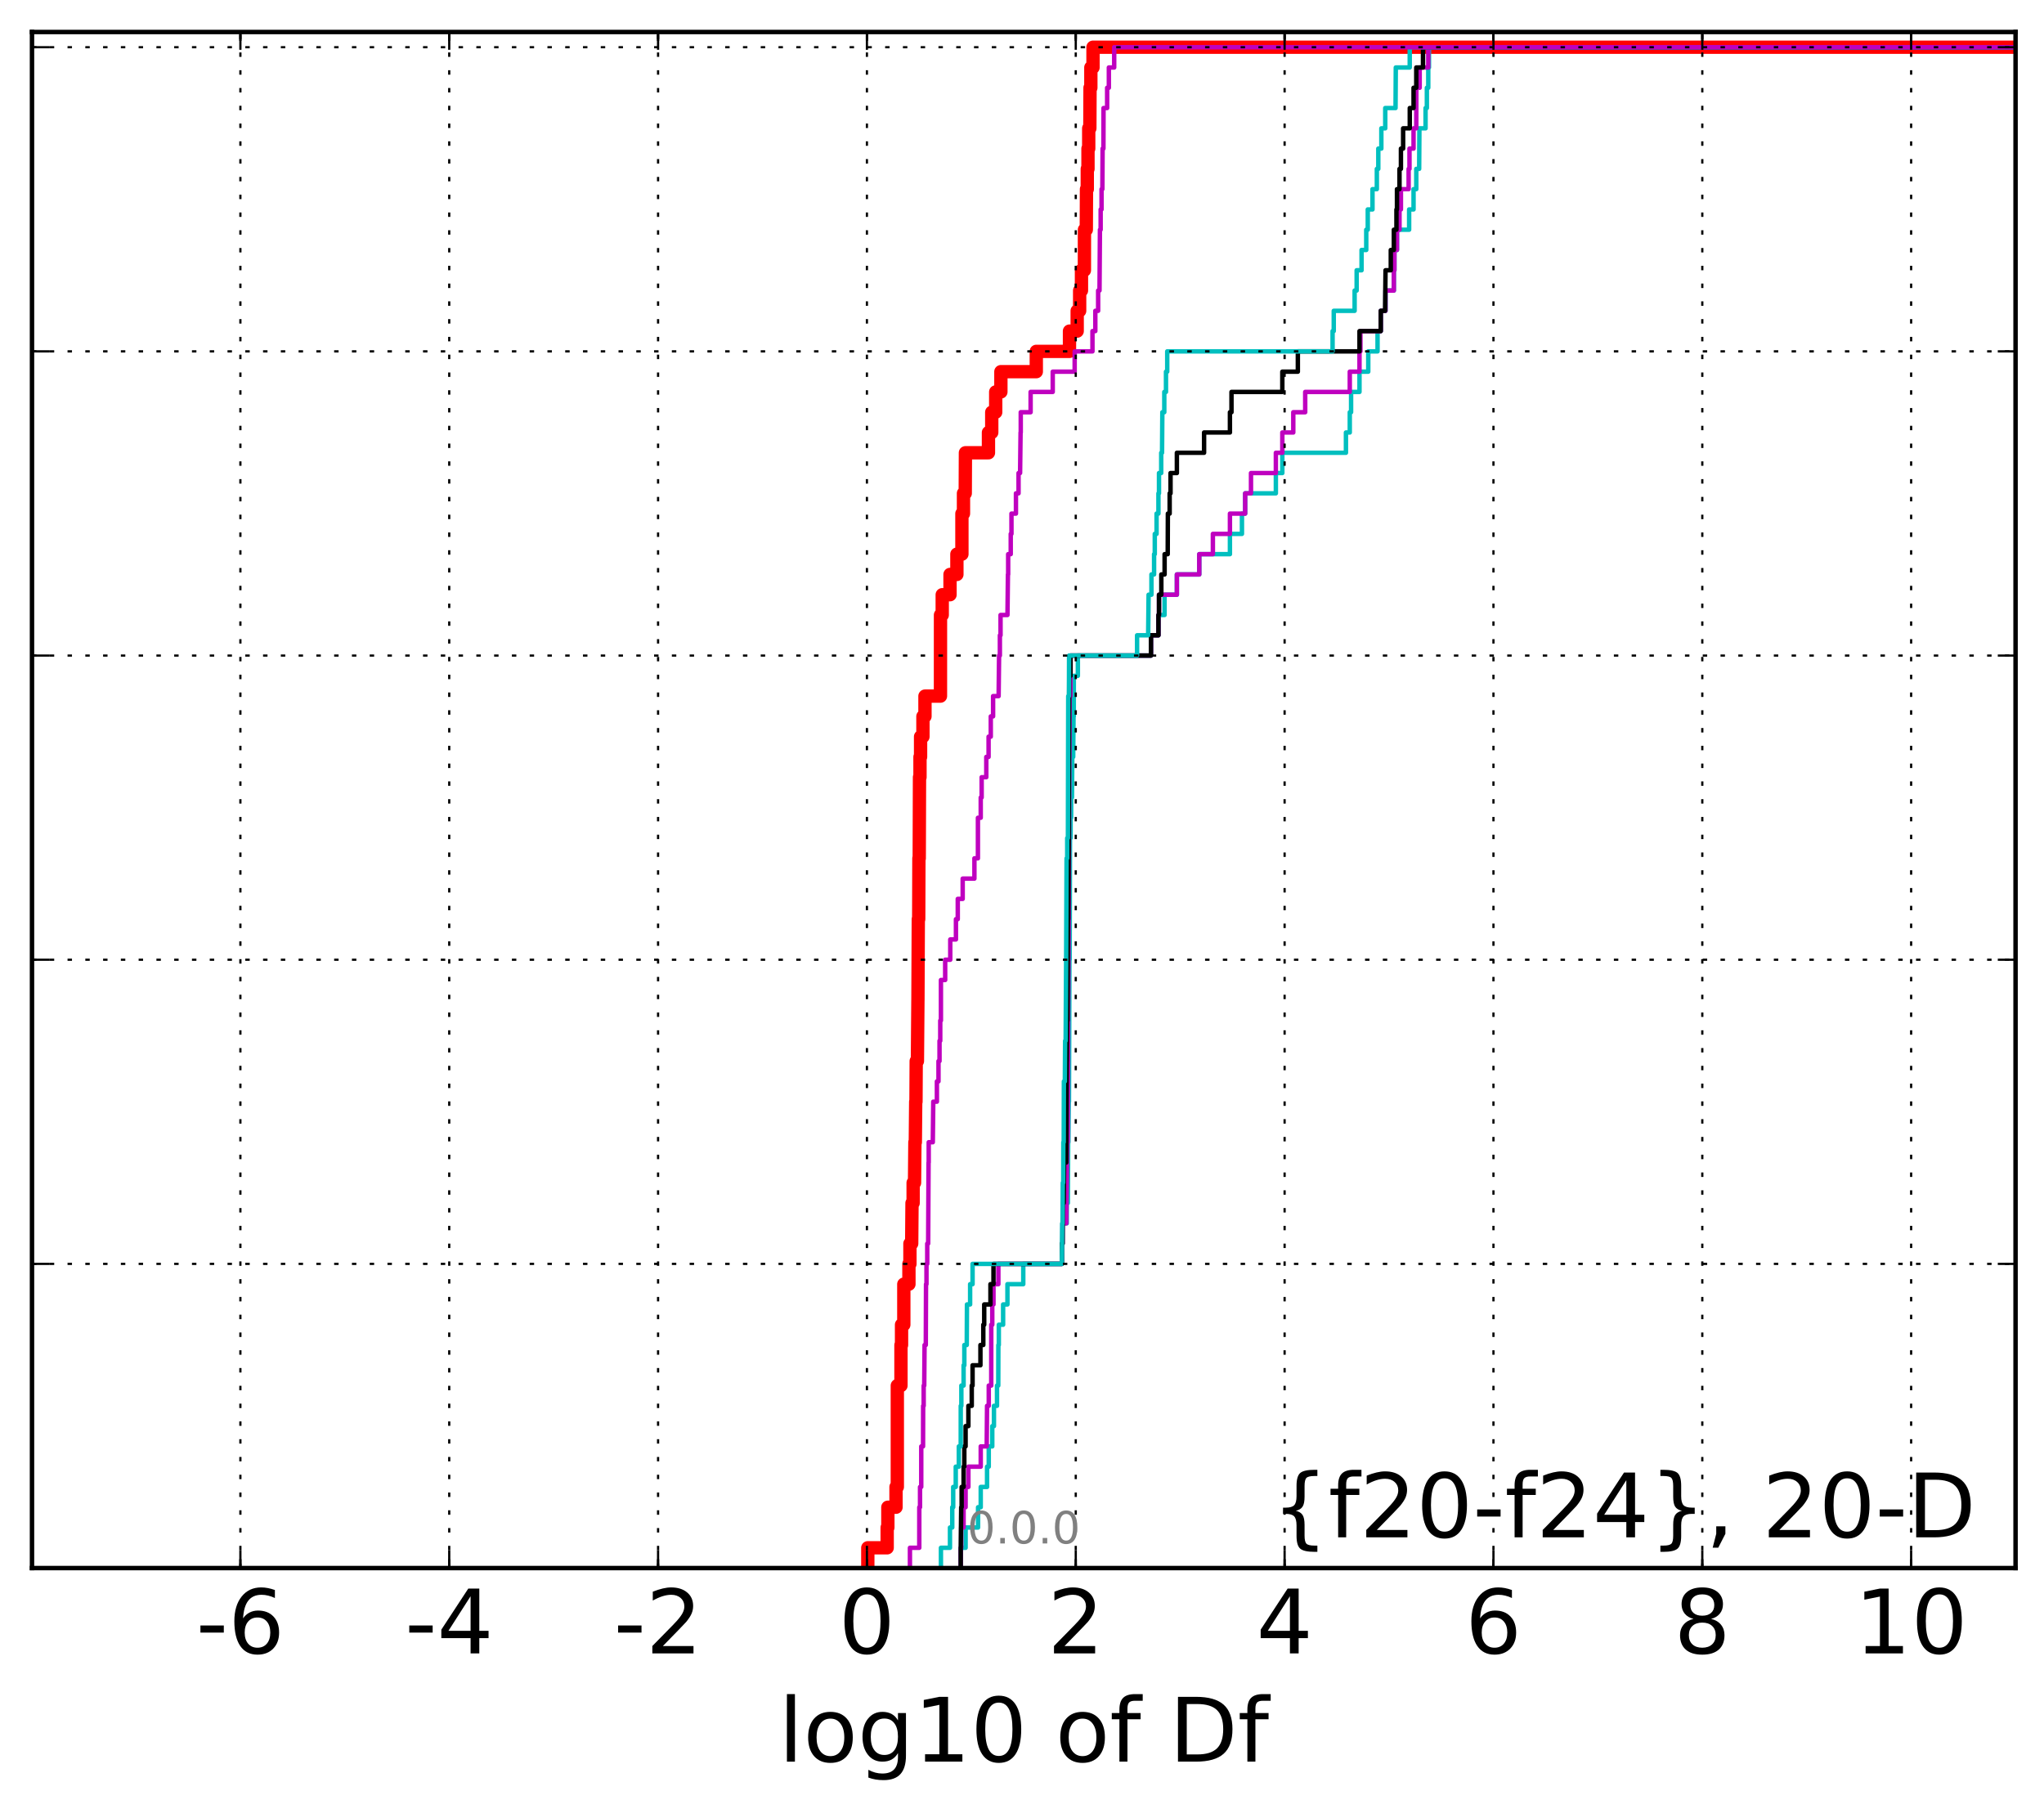 <?xml version="1.0" encoding="utf-8" standalone="no"?>
<!DOCTYPE svg PUBLIC "-//W3C//DTD SVG 1.1//EN"
  "http://www.w3.org/Graphics/SVG/1.1/DTD/svg11.dtd">
<!-- Created with matplotlib (http://matplotlib.org/) -->
<svg height="407pt" version="1.1" viewBox="0 0 460 407" width="460pt" xmlns="http://www.w3.org/2000/svg" xmlns:xlink="http://www.w3.org/1999/xlink">
 <defs>
  <style type="text/css">
*{stroke-linecap:butt;stroke-linejoin:round;stroke-miterlimit:100000;}
  </style>
 </defs>
 <g id="figure_1">
  <g id="patch_1">
   <path d="M 0 407.712 
L 460.8 407.712 
L 460.8 0 
L 0 0 
z
" style="fill:#ffffff;"/>
  </g>
  <g id="axes_1">
   <g id="patch_2">
    <path d="M 7.2 352.8 
L 453.6 352.8 
L 453.6 7.2 
L 7.2 7.2 
z
" style="fill:#ffffff;"/>
   </g>
   <g id="line2d_1">
    <path clip-path="url(#p01c1d9e6d1)" d="M 195.299 352.8 
L 195.299 348.238 
L 199.657 348.238 
L 199.657 343.675 
L 199.812 343.675 
L 199.812 339.113 
L 201.647 339.113 
L 201.647 334.55 
L 201.941 334.55 
L 201.941 311.739 
L 202.761 311.739 
L 202.761 302.614 
L 202.891 302.614 
L 202.891 298.051 
L 203.402 298.051 
L 203.402 288.927 
L 204.554 288.927 
L 204.554 284.364 
L 204.779 284.364 
L 204.779 279.802 
L 205.176 279.802 
L 205.248 270.677 
L 205.499 270.677 
L 205.499 266.115 
L 205.814 266.115 
L 205.896 256.99 
L 205.992 256.99 
L 206.077 247.865 
L 206.141 247.865 
L 206.19 238.741 
L 206.464 238.741 
L 206.575 225.053 
L 206.581 225.053 
L 206.663 206.804 
L 206.754 206.804 
L 206.798 193.117 
L 206.873 193.117 
L 206.932 174.867 
L 207.043 174.867 
L 207.043 170.305 
L 207.175 170.305 
L 207.175 165.743 
L 207.705 165.743 
L 207.705 161.18 
L 208.163 161.18 
L 208.163 156.618 
L 211.652 156.618 
L 211.657 138.368 
L 212.048 138.368 
L 212.048 133.806 
L 213.801 133.806 
L 213.801 129.244 
L 215.348 129.244 
L 215.348 124.681 
L 216.478 124.681 
L 216.478 115.556 
L 216.831 115.556 
L 216.831 110.994 
L 217.228 110.994 
L 217.267 101.869 
L 222.451 101.869 
L 222.451 97.307 
L 223.191 97.307 
L 223.191 92.745 
L 224.082 92.745 
L 224.082 88.182 
L 225.249 88.182 
L 225.249 83.62 
L 233.218 83.62 
L 233.218 79.057 
L 240.687 79.057 
L 240.687 74.495 
L 242.419 74.495 
L 242.419 69.933 
L 242.974 69.933 
L 242.974 65.37 
L 243.383 65.37 
L 243.383 60.808 
L 244.043 60.808 
L 244.055 51.683 
L 244.471 51.683 
L 244.511 42.558 
L 244.693 42.558 
L 244.693 37.996 
L 244.85 37.996 
L 244.85 33.434 
L 245.015 33.434 
L 245.015 28.871 
L 245.27 28.871 
L 245.311 19.747 
L 245.494 19.747 
L 245.494 15.184 
L 245.98 15.184 
L 245.98 10.622 
L 245.98 10.622 
L 453.6 10.622 
L 453.6 10.622 
" style="fill:none;stroke:#ff0000;stroke-linecap:square;stroke-width:3.0;"/>
   </g>
   <g id="line2d_2">
    <path clip-path="url(#p01c1d9e6d1)" d="M 216.209 352.8 
L 216.209 348.238 
L 217.306 348.238 
L 217.306 343.675 
L 220.114 343.675 
L 220.114 339.113 
L 220.713 339.113 
L 220.713 334.55 
L 222.135 334.55 
L 222.135 329.988 
L 222.518 329.988 
L 222.518 325.426 
L 223.31 325.426 
L 223.31 320.863 
L 223.688 320.863 
L 223.688 316.301 
L 224.374 316.301 
L 224.374 311.739 
L 224.66 311.739 
L 224.682 302.614 
L 224.782 302.614 
L 224.782 298.051 
L 225.751 298.051 
L 225.751 293.489 
L 226.722 293.489 
L 226.722 288.927 
L 230.285 288.927 
L 230.285 284.364 
L 238.968 284.364 
L 238.968 279.802 
L 239.129 279.802 
L 239.129 275.24 
L 240.081 275.24 
L 240.081 270.677 
L 240.32 270.677 
L 240.386 256.99 
L 240.445 256.99 
L 240.523 247.865 
L 240.569 247.865 
L 240.677 215.929 
L 240.725 215.929 
L 240.801 188.554 
L 240.94 188.554 
L 240.94 183.992 
L 241.058 183.992 
L 241.058 179.43 
L 241.244 179.43 
L 241.317 170.305 
L 241.519 170.305 
L 241.597 161.18 
L 241.65 161.18 
L 241.667 152.055 
L 242.574 152.055 
L 242.574 147.493 
L 259.023 147.493 
L 259.023 142.931 
L 260.703 142.931 
L 260.703 138.368 
L 262.085 138.368 
L 262.085 133.806 
L 264.854 133.806 
L 264.854 129.244 
L 269.894 129.244 
L 269.894 124.681 
L 276.794 124.681 
L 276.794 120.119 
L 279.499 120.119 
L 279.499 115.556 
L 280.222 115.556 
L 280.222 110.994 
L 287.131 110.994 
L 287.131 106.432 
L 288.585 106.432 
L 288.585 101.869 
L 302.902 101.869 
L 302.902 97.307 
L 303.766 97.307 
L 303.766 92.745 
L 304.061 92.745 
L 304.061 88.182 
L 305.952 88.182 
L 305.952 83.62 
L 307.927 83.62 
L 307.927 79.057 
L 310.015 79.057 
L 310.015 74.495 
L 310.74 74.495 
L 310.74 69.933 
L 311.812 69.933 
L 311.812 65.37 
L 313.683 65.37 
L 313.683 60.808 
L 313.81 60.808 
L 313.81 56.246 
L 314.386 56.246 
L 314.386 51.683 
L 317.123 51.683 
L 317.123 47.121 
L 318.119 47.121 
L 318.119 42.558 
L 318.731 42.558 
L 318.731 37.996 
L 319.381 37.996 
L 319.437 28.871 
L 320.821 28.871 
L 320.821 24.309 
L 321.113 24.309 
L 321.113 19.747 
L 321.431 19.747 
L 321.431 15.184 
L 321.588 15.184 
L 321.588 10.622 
L 321.588 10.622 
L 453.6 10.622 
L 453.6 10.622 
" style="fill:none;stroke:#00bfbf;stroke-linecap:square;"/>
   </g>
   <g id="line2d_3">
    <path clip-path="url(#p01c1d9e6d1)" d="M 216.209 352.8 
L 216.209 348.238 
L 216.209 348.238 
L 216.209 348.238 
L 216.315 348.238 
L 216.315 343.675 
L 216.858 343.675 
L 216.858 339.113 
L 217.306 339.113 
L 217.306 334.55 
L 217.935 334.55 
L 217.935 329.988 
L 220.713 329.988 
L 220.713 325.426 
L 222.055 325.426 
L 222.135 316.301 
L 222.518 316.301 
L 222.518 311.739 
L 223.077 311.739 
L 223.085 298.051 
L 223.31 298.051 
L 223.31 293.489 
L 223.584 293.489 
L 223.584 288.927 
L 224.682 288.927 
L 224.682 284.364 
L 238.968 284.364 
L 238.968 279.802 
L 239.129 279.802 
L 239.129 275.24 
L 239.965 275.24 
L 240.074 266.115 
L 240.081 266.115 
L 240.157 256.99 
L 240.281 256.99 
L 240.389 225.053 
L 240.405 225.053 
L 240.515 206.804 
L 240.523 206.804 
L 240.633 170.305 
L 240.656 170.305 
L 240.731 156.618 
L 240.906 156.618 
L 240.923 147.493 
L 259.023 147.493 
L 259.023 142.931 
L 260.703 142.931 
L 260.703 138.368 
L 260.83 138.368 
L 260.83 133.806 
L 264.854 133.806 
L 264.854 129.244 
L 269.894 129.244 
L 269.894 124.681 
L 272.957 124.681 
L 272.957 120.119 
L 276.794 120.119 
L 276.794 115.556 
L 280.222 115.556 
L 280.222 110.994 
L 281.534 110.994 
L 281.534 106.432 
L 287.131 106.432 
L 287.131 101.869 
L 288.585 101.869 
L 288.585 97.307 
L 291.053 97.307 
L 291.053 92.745 
L 293.736 92.745 
L 293.736 88.182 
L 303.766 88.182 
L 303.766 83.62 
L 305.952 83.62 
L 305.952 79.057 
L 306.161 79.057 
L 306.161 74.495 
L 310.74 74.495 
L 310.74 69.933 
L 311.812 69.933 
L 311.812 65.37 
L 313.683 65.37 
L 313.683 60.808 
L 313.81 60.808 
L 313.81 56.246 
L 314.386 56.246 
L 314.386 51.683 
L 314.956 51.683 
L 314.956 47.121 
L 315.277 47.121 
L 315.277 42.558 
L 317.01 42.558 
L 317.01 37.996 
L 317.204 37.996 
L 317.204 33.434 
L 318.119 33.434 
L 318.119 28.871 
L 318.731 28.871 
L 318.745 19.747 
L 319.496 19.747 
L 319.496 15.184 
L 321.431 15.184 
L 321.431 10.622 
L 321.431 10.622 
L 453.6 10.622 
L 453.6 10.622 
" style="fill:none;stroke:#bf00bf;stroke-linecap:square;"/>
   </g>
   <g id="line2d_4">
    <path clip-path="url(#p01c1d9e6d1)" d="M 216.209 352.8 
L 216.209 348.238 
L 216.209 348.238 
L 216.209 348.238 
L 216.214 348.238 
L 216.315 339.113 
L 216.417 339.113 
L 216.417 334.55 
L 216.858 334.55 
L 216.858 329.988 
L 217.019 329.988 
L 217.019 325.426 
L 217.306 325.426 
L 217.306 320.863 
L 217.935 320.863 
L 217.935 316.301 
L 218.692 316.301 
L 218.692 311.739 
L 218.875 311.739 
L 218.875 307.176 
L 220.645 307.176 
L 220.645 302.614 
L 221.29 302.614 
L 221.29 298.051 
L 221.497 298.051 
L 221.497 293.489 
L 222.9 293.489 
L 222.9 288.927 
L 223.584 288.927 
L 223.584 284.364 
L 238.968 284.364 
L 238.968 279.802 
L 239.129 279.802 
L 239.177 270.677 
L 239.397 270.677 
L 239.476 261.552 
L 239.965 261.552 
L 240.067 238.741 
L 240.081 238.741 
L 240.157 229.616 
L 240.238 229.616 
L 240.344 206.804 
L 240.405 206.804 
L 240.508 188.554 
L 240.518 188.554 
L 240.623 152.055 
L 240.923 152.055 
L 240.923 147.493 
L 259.023 147.493 
L 259.023 142.931 
L 260.703 142.931 
L 260.703 138.368 
L 260.83 138.368 
L 260.83 133.806 
L 261.357 133.806 
L 261.357 129.244 
L 262.093 129.244 
L 262.093 124.681 
L 262.792 124.681 
L 262.828 115.556 
L 263.23 115.556 
L 263.23 110.994 
L 263.429 110.994 
L 263.429 106.432 
L 264.854 106.432 
L 264.854 101.869 
L 270.977 101.869 
L 270.977 97.307 
L 276.794 97.307 
L 276.794 92.745 
L 277.146 92.745 
L 277.146 88.182 
L 288.585 88.182 
L 288.585 83.62 
L 292.08 83.62 
L 292.08 79.057 
L 305.952 79.057 
L 305.952 74.495 
L 310.74 74.495 
L 310.74 69.933 
L 311.711 69.933 
L 311.812 60.808 
L 312.993 60.808 
L 312.993 56.246 
L 313.683 56.246 
L 313.683 51.683 
L 314.268 51.683 
L 314.268 47.121 
L 314.386 47.121 
L 314.386 42.558 
L 314.956 42.558 
L 314.956 37.996 
L 315.277 37.996 
L 315.277 33.434 
L 315.771 33.434 
L 315.771 28.871 
L 317.27 28.871 
L 317.27 24.309 
L 318.119 24.309 
L 318.119 19.747 
L 318.731 19.747 
L 318.731 15.184 
L 320.246 15.184 
L 320.246 10.622 
L 320.246 10.622 
L 453.6 10.622 
L 453.6 10.622 
" style="fill:none;stroke:#000000;stroke-linecap:square;"/>
   </g>
   <g id="line2d_5">
    <path clip-path="url(#p01c1d9e6d1)" d="M 211.755 352.8 
L 211.755 348.238 
L 213.789 348.238 
L 213.789 343.675 
L 214.303 343.675 
L 214.303 339.113 
L 214.515 339.113 
L 214.515 334.55 
L 215.091 334.55 
L 215.091 329.988 
L 215.784 329.988 
L 215.784 325.426 
L 216.209 325.426 
L 216.214 316.301 
L 216.352 316.301 
L 216.352 311.739 
L 216.858 311.739 
L 216.858 307.176 
L 217.024 307.176 
L 217.024 302.614 
L 217.566 302.614 
L 217.614 293.489 
L 218.325 293.489 
L 218.325 288.927 
L 218.875 288.927 
L 218.875 284.364 
L 238.968 284.364 
L 239.05 275.24 
L 239.129 275.24 
L 239.177 266.115 
L 239.275 266.115 
L 239.302 256.99 
L 239.389 256.99 
L 239.427 243.303 
L 239.643 243.303 
L 239.703 234.178 
L 239.822 234.178 
L 239.932 215.929 
L 239.937 215.929 
L 240.032 193.117 
L 240.175 193.117 
L 240.175 188.554 
L 240.334 188.554 
L 240.403 156.618 
L 240.563 156.618 
L 240.592 147.493 
L 255.899 147.493 
L 255.899 142.931 
L 258.391 142.931 
L 258.49 133.806 
L 259.131 133.806 
L 259.131 129.244 
L 259.726 129.244 
L 259.726 124.681 
L 259.883 124.681 
L 259.883 120.119 
L 260.286 120.119 
L 260.286 115.556 
L 260.703 115.556 
L 260.703 110.994 
L 260.83 110.994 
L 260.83 106.432 
L 261.328 106.432 
L 261.328 101.869 
L 261.515 101.869 
L 261.585 92.745 
L 262.023 92.745 
L 262.023 88.182 
L 262.403 88.182 
L 262.403 83.62 
L 262.684 83.62 
L 262.684 79.057 
L 299.895 79.057 
L 299.895 74.495 
L 300.161 74.495 
L 300.161 69.933 
L 304.856 69.933 
L 304.856 65.37 
L 305.313 65.37 
L 305.313 60.808 
L 306.419 60.808 
L 306.419 56.246 
L 307.473 56.246 
L 307.473 51.683 
L 307.813 51.683 
L 307.813 47.121 
L 308.877 47.121 
L 308.877 42.558 
L 309.856 42.558 
L 309.856 37.996 
L 310.185 37.996 
L 310.185 33.434 
L 310.871 33.434 
L 310.871 28.871 
L 311.749 28.871 
L 311.749 24.309 
L 314.064 24.309 
L 314.122 15.184 
L 317.259 15.184 
L 317.259 10.622 
L 317.259 10.622 
L 453.6 10.622 
L 453.6 10.622 
" style="fill:none;stroke:#00bfbf;stroke-linecap:square;"/>
   </g>
   <g id="line2d_6">
    <path clip-path="url(#p01c1d9e6d1)" d="M 204.779 352.8 
L 204.779 348.238 
L 206.882 348.238 
L 206.887 339.113 
L 207.051 339.113 
L 207.051 334.55 
L 207.325 334.55 
L 207.329 325.426 
L 207.731 325.426 
L 207.755 316.301 
L 207.873 316.301 
L 207.873 311.739 
L 207.998 311.739 
L 208.071 302.614 
L 208.35 302.614 
L 208.4 288.927 
L 208.503 288.927 
L 208.503 284.364 
L 208.675 284.364 
L 208.675 279.802 
L 208.881 279.802 
L 208.972 261.552 
L 209.005 261.552 
L 209.005 256.99 
L 209.925 256.99 
L 210.032 247.865 
L 210.847 247.865 
L 210.847 243.303 
L 211.206 243.303 
L 211.206 238.741 
L 211.439 238.741 
L 211.439 234.178 
L 211.603 234.178 
L 211.603 229.616 
L 211.755 229.616 
L 211.756 220.491 
L 212.712 220.491 
L 212.712 215.929 
L 213.857 215.929 
L 213.857 211.366 
L 215.132 211.366 
L 215.132 206.804 
L 215.544 206.804 
L 215.544 202.242 
L 216.652 202.242 
L 216.652 197.679 
L 219.29 197.679 
L 219.29 193.117 
L 220.079 193.117 
L 220.081 183.992 
L 220.713 183.992 
L 220.713 179.43 
L 220.92 179.43 
L 220.92 174.867 
L 221.964 174.867 
L 221.964 170.305 
L 222.479 170.305 
L 222.479 165.743 
L 222.974 165.743 
L 222.974 161.18 
L 223.494 161.18 
L 223.494 156.618 
L 224.737 156.618 
L 224.843 147.493 
L 225.021 147.493 
L 225.021 142.931 
L 225.172 142.931 
L 225.172 138.368 
L 226.729 138.368 
L 226.835 129.244 
L 226.887 129.244 
L 226.887 124.681 
L 227.465 124.681 
L 227.465 120.119 
L 227.629 120.119 
L 227.629 115.556 
L 228.637 115.556 
L 228.637 110.994 
L 229.223 110.994 
L 229.223 106.432 
L 229.57 106.432 
L 229.679 97.307 
L 229.718 97.307 
L 229.718 92.745 
L 231.939 92.745 
L 231.939 88.182 
L 236.918 88.182 
L 236.918 83.62 
L 241.853 83.62 
L 241.853 79.057 
L 245.858 79.057 
L 245.858 74.495 
L 246.502 74.495 
L 246.502 69.933 
L 247.135 69.933 
L 247.135 65.37 
L 247.444 65.37 
L 247.54 51.683 
L 247.701 51.683 
L 247.701 47.121 
L 247.902 47.121 
L 247.902 42.558 
L 248.089 42.558 
L 248.14 33.434 
L 248.326 33.434 
L 248.35 24.309 
L 249.161 24.309 
L 249.161 19.747 
L 249.546 19.747 
L 249.546 15.184 
L 250.749 15.184 
L 250.749 10.622 
L 250.749 10.622 
L 453.6 10.622 
L 453.6 10.622 
" style="fill:none;stroke:#bf00bf;stroke-linecap:square;"/>
   </g>
   <g id="patch_3">
    <path d="M 7.2 7.2 
L 453.6 7.2 
" style="fill:none;stroke:#000000;stroke-linecap:square;stroke-linejoin:miter;"/>
   </g>
   <g id="patch_4">
    <path d="M 453.6 352.8 
L 453.6 7.2 
" style="fill:none;stroke:#000000;stroke-linecap:square;stroke-linejoin:miter;"/>
   </g>
   <g id="patch_5">
    <path d="M 7.2 352.8 
L 453.6 352.8 
" style="fill:none;stroke:#000000;stroke-linecap:square;stroke-linejoin:miter;"/>
   </g>
   <g id="patch_6">
    <path d="M 7.2 352.8 
L 7.2 7.2 
" style="fill:none;stroke:#000000;stroke-linecap:square;stroke-linejoin:miter;"/>
   </g>
   <g id="matplotlib.axis_1">
    <g id="xtick_1"/>
    <g id="xtick_2">
     <g id="line2d_7">
      <path clip-path="url(#p01c1d9e6d1)" d="M 54.099 352.8 
L 54.099 7.2 
" style="fill:none;stroke:#000000;stroke-dasharray:1,3;stroke-dashoffset:0.0;stroke-width:0.5;"/>
     </g>
     <g id="line2d_8">
      <defs>
       <path d="M 0 0 
L 0 -4 
" id="m136c0d8bfc" style="stroke:#000000;stroke-width:0.5;"/>
      </defs>
      <g>
       <use style="stroke:#000000;stroke-width:0.5;" x="54.099" xlink:href="#m136c0d8bfc" y="352.8"/>
      </g>
     </g>
     <g id="line2d_9">
      <defs>
       <path d="M 0 0 
L 0 4 
" id="me78eebd7a7" style="stroke:#000000;stroke-width:0.5;"/>
      </defs>
      <g>
       <use style="stroke:#000000;stroke-width:0.5;" x="54.099" xlink:href="#me78eebd7a7" y="7.2"/>
      </g>
     </g>
     <g id="text_1">
      <!-- -6 -->
      <defs>
       <path d="M 33.016 40.375 
Q 26.375 40.375 22.484 35.828 
Q 18.609 31.297 18.609 23.391 
Q 18.609 15.531 22.484 10.953 
Q 26.375 6.391 33.016 6.391 
Q 39.656 6.391 43.531 10.953 
Q 47.406 15.531 47.406 23.391 
Q 47.406 31.297 43.531 35.828 
Q 39.656 40.375 33.016 40.375 
M 52.594 71.297 
L 52.594 62.312 
Q 48.875 64.062 45.094 64.984 
Q 41.312 65.922 37.594 65.922 
Q 27.828 65.922 22.672 59.328 
Q 17.531 52.734 16.797 39.406 
Q 19.672 43.656 24.016 45.922 
Q 28.375 48.188 33.594 48.188 
Q 44.578 48.188 50.953 41.516 
Q 57.328 34.859 57.328 23.391 
Q 57.328 12.156 50.688 5.359 
Q 44.047 -1.422 33.016 -1.422 
Q 20.359 -1.422 13.672 8.266 
Q 6.984 17.969 6.984 36.375 
Q 6.984 53.656 15.188 63.938 
Q 23.391 74.219 37.203 74.219 
Q 40.922 74.219 44.703 73.484 
Q 48.484 72.75 52.594 71.297 
" id="BitstreamVeraSans-Roman-36"/>
       <path d="M 4.891 31.391 
L 31.203 31.391 
L 31.203 23.391 
L 4.891 23.391 
z
" id="BitstreamVeraSans-Roman-2d"/>
      </defs>
      <g transform="translate(44.128 371.997)scale(0.2 -0.2)">
       <use xlink:href="#BitstreamVeraSans-Roman-2d"/>
       <use x="36.084" xlink:href="#BitstreamVeraSans-Roman-36"/>
      </g>
     </g>
    </g>
    <g id="xtick_3">
     <g id="line2d_10">
      <path clip-path="url(#p01c1d9e6d1)" d="M 101.099 352.8 
L 101.099 7.2 
" style="fill:none;stroke:#000000;stroke-dasharray:1,3;stroke-dashoffset:0.0;stroke-width:0.5;"/>
     </g>
     <g id="line2d_11">
      <g>
       <use style="stroke:#000000;stroke-width:0.5;" x="101.099" xlink:href="#m136c0d8bfc" y="352.8"/>
      </g>
     </g>
     <g id="line2d_12">
      <g>
       <use style="stroke:#000000;stroke-width:0.5;" x="101.099" xlink:href="#me78eebd7a7" y="7.2"/>
      </g>
     </g>
     <g id="text_2">
      <!-- -4 -->
      <defs>
       <path d="M 37.797 64.312 
L 12.891 25.391 
L 37.797 25.391 
z
M 35.203 72.906 
L 47.609 72.906 
L 47.609 25.391 
L 58.016 25.391 
L 58.016 17.188 
L 47.609 17.188 
L 47.609 0 
L 37.797 0 
L 37.797 17.188 
L 4.891 17.188 
L 4.891 26.703 
z
" id="BitstreamVeraSans-Roman-34"/>
      </defs>
      <g transform="translate(91.128 371.997)scale(0.2 -0.2)">
       <use xlink:href="#BitstreamVeraSans-Roman-2d"/>
       <use x="36.084" xlink:href="#BitstreamVeraSans-Roman-34"/>
      </g>
     </g>
    </g>
    <g id="xtick_4">
     <g id="line2d_13">
      <path clip-path="url(#p01c1d9e6d1)" d="M 148.099 352.8 
L 148.099 7.2 
" style="fill:none;stroke:#000000;stroke-dasharray:1,3;stroke-dashoffset:0.0;stroke-width:0.5;"/>
     </g>
     <g id="line2d_14">
      <g>
       <use style="stroke:#000000;stroke-width:0.5;" x="148.099" xlink:href="#m136c0d8bfc" y="352.8"/>
      </g>
     </g>
     <g id="line2d_15">
      <g>
       <use style="stroke:#000000;stroke-width:0.5;" x="148.099" xlink:href="#me78eebd7a7" y="7.2"/>
      </g>
     </g>
     <g id="text_3">
      <!-- -2 -->
      <defs>
       <path d="M 19.188 8.297 
L 53.609 8.297 
L 53.609 0 
L 7.328 0 
L 7.328 8.297 
Q 12.938 14.109 22.625 23.891 
Q 32.328 33.688 34.812 36.531 
Q 39.547 41.844 41.422 45.531 
Q 43.312 49.219 43.312 52.781 
Q 43.312 58.594 39.234 62.25 
Q 35.156 65.922 28.609 65.922 
Q 23.969 65.922 18.812 64.312 
Q 13.672 62.703 7.812 59.422 
L 7.812 69.391 
Q 13.766 71.781 18.938 73 
Q 24.125 74.219 28.422 74.219 
Q 39.75 74.219 46.484 68.547 
Q 53.219 62.891 53.219 53.422 
Q 53.219 48.922 51.531 44.891 
Q 49.859 40.875 45.406 35.406 
Q 44.188 33.984 37.641 27.219 
Q 31.109 20.453 19.188 8.297 
" id="BitstreamVeraSans-Roman-32"/>
      </defs>
      <g transform="translate(138.129 371.997)scale(0.2 -0.2)">
       <use xlink:href="#BitstreamVeraSans-Roman-2d"/>
       <use x="36.084" xlink:href="#BitstreamVeraSans-Roman-32"/>
      </g>
     </g>
    </g>
    <g id="xtick_5">
     <g id="line2d_16">
      <path clip-path="url(#p01c1d9e6d1)" d="M 195.099 352.8 
L 195.099 7.2 
" style="fill:none;stroke:#000000;stroke-dasharray:1,3;stroke-dashoffset:0.0;stroke-width:0.5;"/>
     </g>
     <g id="line2d_17">
      <g>
       <use style="stroke:#000000;stroke-width:0.5;" x="195.099" xlink:href="#m136c0d8bfc" y="352.8"/>
      </g>
     </g>
     <g id="line2d_18">
      <g>
       <use style="stroke:#000000;stroke-width:0.5;" x="195.099" xlink:href="#me78eebd7a7" y="7.2"/>
      </g>
     </g>
     <g id="text_4">
      <!-- 0 -->
      <defs>
       <path d="M 31.781 66.406 
Q 24.172 66.406 20.328 58.906 
Q 16.5 51.422 16.5 36.375 
Q 16.5 21.391 20.328 13.891 
Q 24.172 6.391 31.781 6.391 
Q 39.453 6.391 43.281 13.891 
Q 47.125 21.391 47.125 36.375 
Q 47.125 51.422 43.281 58.906 
Q 39.453 66.406 31.781 66.406 
M 31.781 74.219 
Q 44.047 74.219 50.516 64.516 
Q 56.984 54.828 56.984 36.375 
Q 56.984 17.969 50.516 8.266 
Q 44.047 -1.422 31.781 -1.422 
Q 19.531 -1.422 13.062 8.266 
Q 6.594 17.969 6.594 36.375 
Q 6.594 54.828 13.062 64.516 
Q 19.531 74.219 31.781 74.219 
" id="BitstreamVeraSans-Roman-30"/>
      </defs>
      <g transform="translate(188.737 371.997)scale(0.2 -0.2)">
       <use xlink:href="#BitstreamVeraSans-Roman-30"/>
      </g>
     </g>
    </g>
    <g id="xtick_6">
     <g id="line2d_19">
      <path clip-path="url(#p01c1d9e6d1)" d="M 242.099 352.8 
L 242.099 7.2 
" style="fill:none;stroke:#000000;stroke-dasharray:1,3;stroke-dashoffset:0.0;stroke-width:0.5;"/>
     </g>
     <g id="line2d_20">
      <g>
       <use style="stroke:#000000;stroke-width:0.5;" x="242.099" xlink:href="#m136c0d8bfc" y="352.8"/>
      </g>
     </g>
     <g id="line2d_21">
      <g>
       <use style="stroke:#000000;stroke-width:0.5;" x="242.099" xlink:href="#me78eebd7a7" y="7.2"/>
      </g>
     </g>
     <g id="text_5">
      <!-- 2 -->
      <g transform="translate(235.737 371.997)scale(0.2 -0.2)">
       <use xlink:href="#BitstreamVeraSans-Roman-32"/>
      </g>
     </g>
    </g>
    <g id="xtick_7">
     <g id="line2d_22">
      <path clip-path="url(#p01c1d9e6d1)" d="M 289.099 352.8 
L 289.099 7.2 
" style="fill:none;stroke:#000000;stroke-dasharray:1,3;stroke-dashoffset:0.0;stroke-width:0.5;"/>
     </g>
     <g id="line2d_23">
      <g>
       <use style="stroke:#000000;stroke-width:0.5;" x="289.099" xlink:href="#m136c0d8bfc" y="352.8"/>
      </g>
     </g>
     <g id="line2d_24">
      <g>
       <use style="stroke:#000000;stroke-width:0.5;" x="289.099" xlink:href="#me78eebd7a7" y="7.2"/>
      </g>
     </g>
     <g id="text_6">
      <!-- 4 -->
      <g transform="translate(282.737 371.997)scale(0.2 -0.2)">
       <use xlink:href="#BitstreamVeraSans-Roman-34"/>
      </g>
     </g>
    </g>
    <g id="xtick_8">
     <g id="line2d_25">
      <path clip-path="url(#p01c1d9e6d1)" d="M 336.1 352.8 
L 336.1 7.2 
" style="fill:none;stroke:#000000;stroke-dasharray:1,3;stroke-dashoffset:0.0;stroke-width:0.5;"/>
     </g>
     <g id="line2d_26">
      <g>
       <use style="stroke:#000000;stroke-width:0.5;" x="336.1" xlink:href="#m136c0d8bfc" y="352.8"/>
      </g>
     </g>
     <g id="line2d_27">
      <g>
       <use style="stroke:#000000;stroke-width:0.5;" x="336.1" xlink:href="#me78eebd7a7" y="7.2"/>
      </g>
     </g>
     <g id="text_7">
      <!-- 6 -->
      <g transform="translate(329.737 371.997)scale(0.2 -0.2)">
       <use xlink:href="#BitstreamVeraSans-Roman-36"/>
      </g>
     </g>
    </g>
    <g id="xtick_9">
     <g id="line2d_28">
      <path clip-path="url(#p01c1d9e6d1)" d="M 383.1 352.8 
L 383.1 7.2 
" style="fill:none;stroke:#000000;stroke-dasharray:1,3;stroke-dashoffset:0.0;stroke-width:0.5;"/>
     </g>
     <g id="line2d_29">
      <g>
       <use style="stroke:#000000;stroke-width:0.5;" x="383.1" xlink:href="#m136c0d8bfc" y="352.8"/>
      </g>
     </g>
     <g id="line2d_30">
      <g>
       <use style="stroke:#000000;stroke-width:0.5;" x="383.1" xlink:href="#me78eebd7a7" y="7.2"/>
      </g>
     </g>
     <g id="text_8">
      <!-- 8 -->
      <defs>
       <path d="M 31.781 34.625 
Q 24.75 34.625 20.719 30.859 
Q 16.703 27.094 16.703 20.516 
Q 16.703 13.922 20.719 10.156 
Q 24.75 6.391 31.781 6.391 
Q 38.812 6.391 42.859 10.172 
Q 46.922 13.969 46.922 20.516 
Q 46.922 27.094 42.891 30.859 
Q 38.875 34.625 31.781 34.625 
M 21.922 38.812 
Q 15.578 40.375 12.031 44.719 
Q 8.5 49.078 8.5 55.328 
Q 8.5 64.062 14.719 69.141 
Q 20.953 74.219 31.781 74.219 
Q 42.672 74.219 48.875 69.141 
Q 55.078 64.062 55.078 55.328 
Q 55.078 49.078 51.531 44.719 
Q 48 40.375 41.703 38.812 
Q 48.828 37.156 52.797 32.312 
Q 56.781 27.484 56.781 20.516 
Q 56.781 9.906 50.312 4.234 
Q 43.844 -1.422 31.781 -1.422 
Q 19.734 -1.422 13.25 4.234 
Q 6.781 9.906 6.781 20.516 
Q 6.781 27.484 10.781 32.312 
Q 14.797 37.156 21.922 38.812 
M 18.312 54.391 
Q 18.312 48.734 21.844 45.562 
Q 25.391 42.391 31.781 42.391 
Q 38.141 42.391 41.719 45.562 
Q 45.312 48.734 45.312 54.391 
Q 45.312 60.062 41.719 63.234 
Q 38.141 66.406 31.781 66.406 
Q 25.391 66.406 21.844 63.234 
Q 18.312 60.062 18.312 54.391 
" id="BitstreamVeraSans-Roman-38"/>
      </defs>
      <g transform="translate(376.737 371.997)scale(0.2 -0.2)">
       <use xlink:href="#BitstreamVeraSans-Roman-38"/>
      </g>
     </g>
    </g>
    <g id="xtick_10">
     <g id="line2d_31">
      <path clip-path="url(#p01c1d9e6d1)" d="M 430.1 352.8 
L 430.1 7.2 
" style="fill:none;stroke:#000000;stroke-dasharray:1,3;stroke-dashoffset:0.0;stroke-width:0.5;"/>
     </g>
     <g id="line2d_32">
      <g>
       <use style="stroke:#000000;stroke-width:0.5;" x="430.1" xlink:href="#m136c0d8bfc" y="352.8"/>
      </g>
     </g>
     <g id="line2d_33">
      <g>
       <use style="stroke:#000000;stroke-width:0.5;" x="430.1" xlink:href="#me78eebd7a7" y="7.2"/>
      </g>
     </g>
     <g id="text_9">
      <!-- 10 -->
      <defs>
       <path d="M 12.406 8.297 
L 28.516 8.297 
L 28.516 63.922 
L 10.984 60.406 
L 10.984 69.391 
L 28.422 72.906 
L 38.281 72.906 
L 38.281 8.297 
L 54.391 8.297 
L 54.391 0 
L 12.406 0 
z
" id="BitstreamVeraSans-Roman-31"/>
      </defs>
      <g transform="translate(417.375 371.997)scale(0.2 -0.2)">
       <use xlink:href="#BitstreamVeraSans-Roman-31"/>
       <use x="63.623" xlink:href="#BitstreamVeraSans-Roman-30"/>
      </g>
     </g>
    </g>
    <g id="xtick_11"/>
    <g id="xtick_12">
     <g id="line2d_34">
      <defs>
       <path d="M 0 0 
L 0 -2 
" id="m421ca8250d" style="stroke:#000000;stroke-width:0.5;"/>
      </defs>
      <g>
       <use style="stroke:#000000;stroke-width:0.5;" x="54.099" xlink:href="#m421ca8250d" y="352.8"/>
      </g>
     </g>
     <g id="line2d_35">
      <defs>
       <path d="M 0 0 
L 0 2 
" id="m7eac9a433f" style="stroke:#000000;stroke-width:0.5;"/>
      </defs>
      <g>
       <use style="stroke:#000000;stroke-width:0.5;" x="54.099" xlink:href="#m7eac9a433f" y="7.2"/>
      </g>
     </g>
    </g>
    <g id="xtick_13">
     <g id="line2d_36">
      <g>
       <use style="stroke:#000000;stroke-width:0.5;" x="101.099" xlink:href="#m421ca8250d" y="352.8"/>
      </g>
     </g>
     <g id="line2d_37">
      <g>
       <use style="stroke:#000000;stroke-width:0.5;" x="101.099" xlink:href="#m7eac9a433f" y="7.2"/>
      </g>
     </g>
    </g>
    <g id="xtick_14">
     <g id="line2d_38">
      <g>
       <use style="stroke:#000000;stroke-width:0.5;" x="148.099" xlink:href="#m421ca8250d" y="352.8"/>
      </g>
     </g>
     <g id="line2d_39">
      <g>
       <use style="stroke:#000000;stroke-width:0.5;" x="148.099" xlink:href="#m7eac9a433f" y="7.2"/>
      </g>
     </g>
    </g>
    <g id="xtick_15">
     <g id="line2d_40">
      <g>
       <use style="stroke:#000000;stroke-width:0.5;" x="195.099" xlink:href="#m421ca8250d" y="352.8"/>
      </g>
     </g>
     <g id="line2d_41">
      <g>
       <use style="stroke:#000000;stroke-width:0.5;" x="195.099" xlink:href="#m7eac9a433f" y="7.2"/>
      </g>
     </g>
    </g>
    <g id="xtick_16">
     <g id="line2d_42">
      <g>
       <use style="stroke:#000000;stroke-width:0.5;" x="242.099" xlink:href="#m421ca8250d" y="352.8"/>
      </g>
     </g>
     <g id="line2d_43">
      <g>
       <use style="stroke:#000000;stroke-width:0.5;" x="242.099" xlink:href="#m7eac9a433f" y="7.2"/>
      </g>
     </g>
    </g>
    <g id="xtick_17">
     <g id="line2d_44">
      <g>
       <use style="stroke:#000000;stroke-width:0.5;" x="289.099" xlink:href="#m421ca8250d" y="352.8"/>
      </g>
     </g>
     <g id="line2d_45">
      <g>
       <use style="stroke:#000000;stroke-width:0.5;" x="289.099" xlink:href="#m7eac9a433f" y="7.2"/>
      </g>
     </g>
    </g>
    <g id="xtick_18">
     <g id="line2d_46">
      <g>
       <use style="stroke:#000000;stroke-width:0.5;" x="336.1" xlink:href="#m421ca8250d" y="352.8"/>
      </g>
     </g>
     <g id="line2d_47">
      <g>
       <use style="stroke:#000000;stroke-width:0.5;" x="336.1" xlink:href="#m7eac9a433f" y="7.2"/>
      </g>
     </g>
    </g>
    <g id="xtick_19">
     <g id="line2d_48">
      <g>
       <use style="stroke:#000000;stroke-width:0.5;" x="383.1" xlink:href="#m421ca8250d" y="352.8"/>
      </g>
     </g>
     <g id="line2d_49">
      <g>
       <use style="stroke:#000000;stroke-width:0.5;" x="383.1" xlink:href="#m7eac9a433f" y="7.2"/>
      </g>
     </g>
    </g>
    <g id="xtick_20">
     <g id="line2d_50">
      <g>
       <use style="stroke:#000000;stroke-width:0.5;" x="430.1" xlink:href="#m421ca8250d" y="352.8"/>
      </g>
     </g>
     <g id="line2d_51">
      <g>
       <use style="stroke:#000000;stroke-width:0.5;" x="430.1" xlink:href="#m7eac9a433f" y="7.2"/>
      </g>
     </g>
    </g>
    <g id="text_10">
     <!-- log10 of Df -->
     <defs>
      <path id="BitstreamVeraSans-Roman-20"/>
      <path d="M 30.609 48.391 
Q 23.391 48.391 19.188 42.75 
Q 14.984 37.109 14.984 27.297 
Q 14.984 17.484 19.156 11.844 
Q 23.344 6.203 30.609 6.203 
Q 37.797 6.203 41.984 11.859 
Q 46.188 17.531 46.188 27.297 
Q 46.188 37.016 41.984 42.703 
Q 37.797 48.391 30.609 48.391 
M 30.609 56 
Q 42.328 56 49.016 48.375 
Q 55.719 40.766 55.719 27.297 
Q 55.719 13.875 49.016 6.219 
Q 42.328 -1.422 30.609 -1.422 
Q 18.844 -1.422 12.172 6.219 
Q 5.516 13.875 5.516 27.297 
Q 5.516 40.766 12.172 48.375 
Q 18.844 56 30.609 56 
" id="BitstreamVeraSans-Roman-6f"/>
      <path d="M 9.422 75.984 
L 18.406 75.984 
L 18.406 0 
L 9.422 0 
z
" id="BitstreamVeraSans-Roman-6c"/>
      <path d="M 19.672 64.797 
L 19.672 8.109 
L 31.594 8.109 
Q 46.688 8.109 53.688 14.938 
Q 60.688 21.781 60.688 36.531 
Q 60.688 51.172 53.688 57.984 
Q 46.688 64.797 31.594 64.797 
z
M 9.812 72.906 
L 30.078 72.906 
Q 51.266 72.906 61.172 64.094 
Q 71.094 55.281 71.094 36.531 
Q 71.094 17.672 61.125 8.828 
Q 51.172 0 30.078 0 
L 9.812 0 
z
" id="BitstreamVeraSans-Roman-44"/>
      <path d="M 45.406 27.984 
Q 45.406 37.75 41.375 43.109 
Q 37.359 48.484 30.078 48.484 
Q 22.859 48.484 18.828 43.109 
Q 14.797 37.75 14.797 27.984 
Q 14.797 18.266 18.828 12.891 
Q 22.859 7.516 30.078 7.516 
Q 37.359 7.516 41.375 12.891 
Q 45.406 18.266 45.406 27.984 
M 54.391 6.781 
Q 54.391 -7.172 48.188 -13.984 
Q 42 -20.797 29.203 -20.797 
Q 24.469 -20.797 20.266 -20.094 
Q 16.062 -19.391 12.109 -17.922 
L 12.109 -9.188 
Q 16.062 -11.328 19.922 -12.344 
Q 23.781 -13.375 27.781 -13.375 
Q 36.625 -13.375 41.016 -8.766 
Q 45.406 -4.156 45.406 5.172 
L 45.406 9.625 
Q 42.625 4.781 38.281 2.391 
Q 33.938 0 27.875 0 
Q 17.828 0 11.672 7.656 
Q 5.516 15.328 5.516 27.984 
Q 5.516 40.672 11.672 48.328 
Q 17.828 56 27.875 56 
Q 33.938 56 38.281 53.609 
Q 42.625 51.219 45.406 46.391 
L 45.406 54.688 
L 54.391 54.688 
z
" id="BitstreamVeraSans-Roman-67"/>
      <path d="M 37.109 75.984 
L 37.109 68.5 
L 28.516 68.5 
Q 23.688 68.5 21.797 66.547 
Q 19.922 64.594 19.922 59.516 
L 19.922 54.688 
L 34.719 54.688 
L 34.719 47.703 
L 19.922 47.703 
L 19.922 0 
L 10.891 0 
L 10.891 47.703 
L 2.297 47.703 
L 2.297 54.688 
L 10.891 54.688 
L 10.891 58.5 
Q 10.891 67.625 15.141 71.797 
Q 19.391 75.984 28.609 75.984 
z
" id="BitstreamVeraSans-Roman-66"/>
     </defs>
     <g transform="translate(175.214 396.353)scale(0.2 -0.2)">
      <use xlink:href="#BitstreamVeraSans-Roman-6c"/>
      <use x="27.783" xlink:href="#BitstreamVeraSans-Roman-6f"/>
      <use x="88.965" xlink:href="#BitstreamVeraSans-Roman-67"/>
      <use x="152.441" xlink:href="#BitstreamVeraSans-Roman-31"/>
      <use x="216.064" xlink:href="#BitstreamVeraSans-Roman-30"/>
      <use x="279.688" xlink:href="#BitstreamVeraSans-Roman-20"/>
      <use x="311.475" xlink:href="#BitstreamVeraSans-Roman-6f"/>
      <use x="372.656" xlink:href="#BitstreamVeraSans-Roman-66"/>
      <use x="407.861" xlink:href="#BitstreamVeraSans-Roman-20"/>
      <use x="439.648" xlink:href="#BitstreamVeraSans-Roman-44"/>
      <use x="516.65" xlink:href="#BitstreamVeraSans-Roman-66"/>
     </g>
    </g>
   </g>
   <g id="matplotlib.axis_2">
    <g id="ytick_1">
     <g id="line2d_52">
      <path clip-path="url(#p01c1d9e6d1)" d="M 7.2 352.8 
L 453.6 352.8 
" style="fill:none;stroke:#000000;stroke-dasharray:1,3;stroke-dashoffset:0.0;stroke-width:0.5;"/>
     </g>
     <g id="line2d_53">
      <defs>
       <path d="M 0 0 
L 4 0 
" id="m596e62c430" style="stroke:#000000;stroke-width:0.5;"/>
      </defs>
      <g>
       <use style="stroke:#000000;stroke-width:0.5;" x="7.2" xlink:href="#m596e62c430" y="352.8"/>
      </g>
     </g>
     <g id="line2d_54">
      <defs>
       <path d="M 0 0 
L -4 0 
" id="m458fd79afb" style="stroke:#000000;stroke-width:0.5;"/>
      </defs>
      <g>
       <use style="stroke:#000000;stroke-width:0.5;" x="453.6" xlink:href="#m458fd79afb" y="352.8"/>
      </g>
     </g>
    </g>
    <g id="ytick_2">
     <g id="line2d_55">
      <path clip-path="url(#p01c1d9e6d1)" d="M 7.2 284.364 
L 453.6 284.364 
" style="fill:none;stroke:#000000;stroke-dasharray:1,3;stroke-dashoffset:0.0;stroke-width:0.5;"/>
     </g>
     <g id="line2d_56">
      <g>
       <use style="stroke:#000000;stroke-width:0.5;" x="7.2" xlink:href="#m596e62c430" y="284.364"/>
      </g>
     </g>
     <g id="line2d_57">
      <g>
       <use style="stroke:#000000;stroke-width:0.5;" x="453.6" xlink:href="#m458fd79afb" y="284.364"/>
      </g>
     </g>
    </g>
    <g id="ytick_3">
     <g id="line2d_58">
      <path clip-path="url(#p01c1d9e6d1)" d="M 7.2 215.929 
L 453.6 215.929 
" style="fill:none;stroke:#000000;stroke-dasharray:1,3;stroke-dashoffset:0.0;stroke-width:0.5;"/>
     </g>
     <g id="line2d_59">
      <g>
       <use style="stroke:#000000;stroke-width:0.5;" x="7.2" xlink:href="#m596e62c430" y="215.929"/>
      </g>
     </g>
     <g id="line2d_60">
      <g>
       <use style="stroke:#000000;stroke-width:0.5;" x="453.6" xlink:href="#m458fd79afb" y="215.929"/>
      </g>
     </g>
    </g>
    <g id="ytick_4">
     <g id="line2d_61">
      <path clip-path="url(#p01c1d9e6d1)" d="M 7.2 147.493 
L 453.6 147.493 
" style="fill:none;stroke:#000000;stroke-dasharray:1,3;stroke-dashoffset:0.0;stroke-width:0.5;"/>
     </g>
     <g id="line2d_62">
      <g>
       <use style="stroke:#000000;stroke-width:0.5;" x="7.2" xlink:href="#m596e62c430" y="147.493"/>
      </g>
     </g>
     <g id="line2d_63">
      <g>
       <use style="stroke:#000000;stroke-width:0.5;" x="453.6" xlink:href="#m458fd79afb" y="147.493"/>
      </g>
     </g>
    </g>
    <g id="ytick_5">
     <g id="line2d_64">
      <path clip-path="url(#p01c1d9e6d1)" d="M 7.2 79.057 
L 453.6 79.057 
" style="fill:none;stroke:#000000;stroke-dasharray:1,3;stroke-dashoffset:0.0;stroke-width:0.5;"/>
     </g>
     <g id="line2d_65">
      <g>
       <use style="stroke:#000000;stroke-width:0.5;" x="7.2" xlink:href="#m596e62c430" y="79.057"/>
      </g>
     </g>
     <g id="line2d_66">
      <g>
       <use style="stroke:#000000;stroke-width:0.5;" x="453.6" xlink:href="#m458fd79afb" y="79.057"/>
      </g>
     </g>
    </g>
    <g id="ytick_6">
     <g id="line2d_67">
      <path clip-path="url(#p01c1d9e6d1)" d="M 7.2 10.622 
L 453.6 10.622 
" style="fill:none;stroke:#000000;stroke-dasharray:1,3;stroke-dashoffset:0.0;stroke-width:0.5;"/>
     </g>
     <g id="line2d_68">
      <g>
       <use style="stroke:#000000;stroke-width:0.5;" x="7.2" xlink:href="#m596e62c430" y="10.622"/>
      </g>
     </g>
     <g id="line2d_69">
      <g>
       <use style="stroke:#000000;stroke-width:0.5;" x="453.6" xlink:href="#m458fd79afb" y="10.622"/>
      </g>
     </g>
    </g>
   </g>
   <g id="text_11">
    <!-- {f20-f24}, 20-D -->
    <defs>
     <path d="M 12.5 -9.281 
L 15.922 -9.281 
Q 22.75 -9.281 24.828 -7.172 
Q 26.906 -5.078 26.906 1.906 
L 26.906 14.016 
Q 26.906 21.625 29.094 25.094 
Q 31.297 28.562 36.719 29.891 
Q 31.297 31.109 29.094 34.562 
Q 26.906 38.031 26.906 45.703 
L 26.906 57.812 
Q 26.906 64.75 24.828 66.875 
Q 22.75 69 15.922 69 
L 12.5 69 
L 12.5 75.984 
L 15.578 75.984 
Q 27.734 75.984 31.812 72.391 
Q 35.891 68.797 35.891 58.016 
L 35.891 46.297 
Q 35.891 39.016 38.516 36.203 
Q 41.156 33.406 48.094 33.406 
L 51.125 33.406 
L 51.125 26.422 
L 48.094 26.422 
Q 41.156 26.422 38.516 23.578 
Q 35.891 20.75 35.891 13.375 
L 35.891 1.703 
Q 35.891 -9.078 31.812 -12.688 
Q 27.734 -16.312 15.578 -16.312 
L 12.5 -16.312 
z
" id="BitstreamVeraSans-Roman-7d"/>
     <path d="M 51.125 -9.281 
L 51.125 -16.312 
L 48.094 -16.312 
Q 35.938 -16.312 31.812 -12.688 
Q 27.688 -9.078 27.688 1.703 
L 27.688 13.375 
Q 27.688 20.75 25.047 23.578 
Q 22.406 26.422 15.484 26.422 
L 12.5 26.422 
L 12.5 33.406 
L 15.484 33.406 
Q 22.469 33.406 25.078 36.203 
Q 27.688 39.016 27.688 46.297 
L 27.688 58.016 
Q 27.688 68.797 31.812 72.391 
Q 35.938 75.984 48.094 75.984 
L 51.125 75.984 
L 51.125 69 
L 47.797 69 
Q 40.922 69 38.812 66.844 
Q 36.719 64.703 36.719 57.812 
L 36.719 45.703 
Q 36.719 38.031 34.5 34.562 
Q 32.281 31.109 26.906 29.891 
Q 32.328 28.562 34.516 25.094 
Q 36.719 21.625 36.719 14.016 
L 36.719 1.906 
Q 36.719 -4.984 38.812 -7.125 
Q 40.922 -9.281 47.797 -9.281 
z
" id="BitstreamVeraSans-Roman-7b"/>
     <path d="M 11.719 12.406 
L 22.016 12.406 
L 22.016 4 
L 14.016 -11.625 
L 7.719 -11.625 
L 11.719 4 
z
" id="BitstreamVeraSans-Roman-2c"/>
    </defs>
    <g transform="translate(286.247 345.888)scale(0.2 -0.2)">
     <use xlink:href="#BitstreamVeraSans-Roman-7b"/>
     <use x="63.623" xlink:href="#BitstreamVeraSans-Roman-66"/>
     <use x="98.828" xlink:href="#BitstreamVeraSans-Roman-32"/>
     <use x="162.451" xlink:href="#BitstreamVeraSans-Roman-30"/>
     <use x="226.074" xlink:href="#BitstreamVeraSans-Roman-2d"/>
     <use x="262.158" xlink:href="#BitstreamVeraSans-Roman-66"/>
     <use x="297.363" xlink:href="#BitstreamVeraSans-Roman-32"/>
     <use x="360.986" xlink:href="#BitstreamVeraSans-Roman-34"/>
     <use x="424.609" xlink:href="#BitstreamVeraSans-Roman-7d"/>
     <use x="488.232" xlink:href="#BitstreamVeraSans-Roman-2c"/>
     <use x="520.02" xlink:href="#BitstreamVeraSans-Roman-20"/>
     <use x="551.807" xlink:href="#BitstreamVeraSans-Roman-32"/>
     <use x="615.43" xlink:href="#BitstreamVeraSans-Roman-30"/>
     <use x="679.053" xlink:href="#BitstreamVeraSans-Roman-2d"/>
     <use x="715.137" xlink:href="#BitstreamVeraSans-Roman-44"/>
    </g>
   </g>
   <g id="text_12">
    <!-- 0.0.0 -->
    <defs>
     <path d="M 10.688 12.406 
L 21 12.406 
L 21 0 
L 10.688 0 
z
" id="BitstreamVeraSans-Roman-2e"/>
    </defs>
    <g style="fill:#808080;" transform="translate(217.678 347.264)scale(0.1 -0.1)">
     <use xlink:href="#BitstreamVeraSans-Roman-30"/>
     <use x="63.623" xlink:href="#BitstreamVeraSans-Roman-2e"/>
     <use x="95.41" xlink:href="#BitstreamVeraSans-Roman-30"/>
     <use x="159.033" xlink:href="#BitstreamVeraSans-Roman-2e"/>
     <use x="190.82" xlink:href="#BitstreamVeraSans-Roman-30"/>
    </g>
   </g>
  </g>
 </g>
 <defs>
  <clipPath id="p01c1d9e6d1">
   <rect height="345.6" width="446.4" x="7.2" y="7.2"/>
  </clipPath>
 </defs>
</svg>
